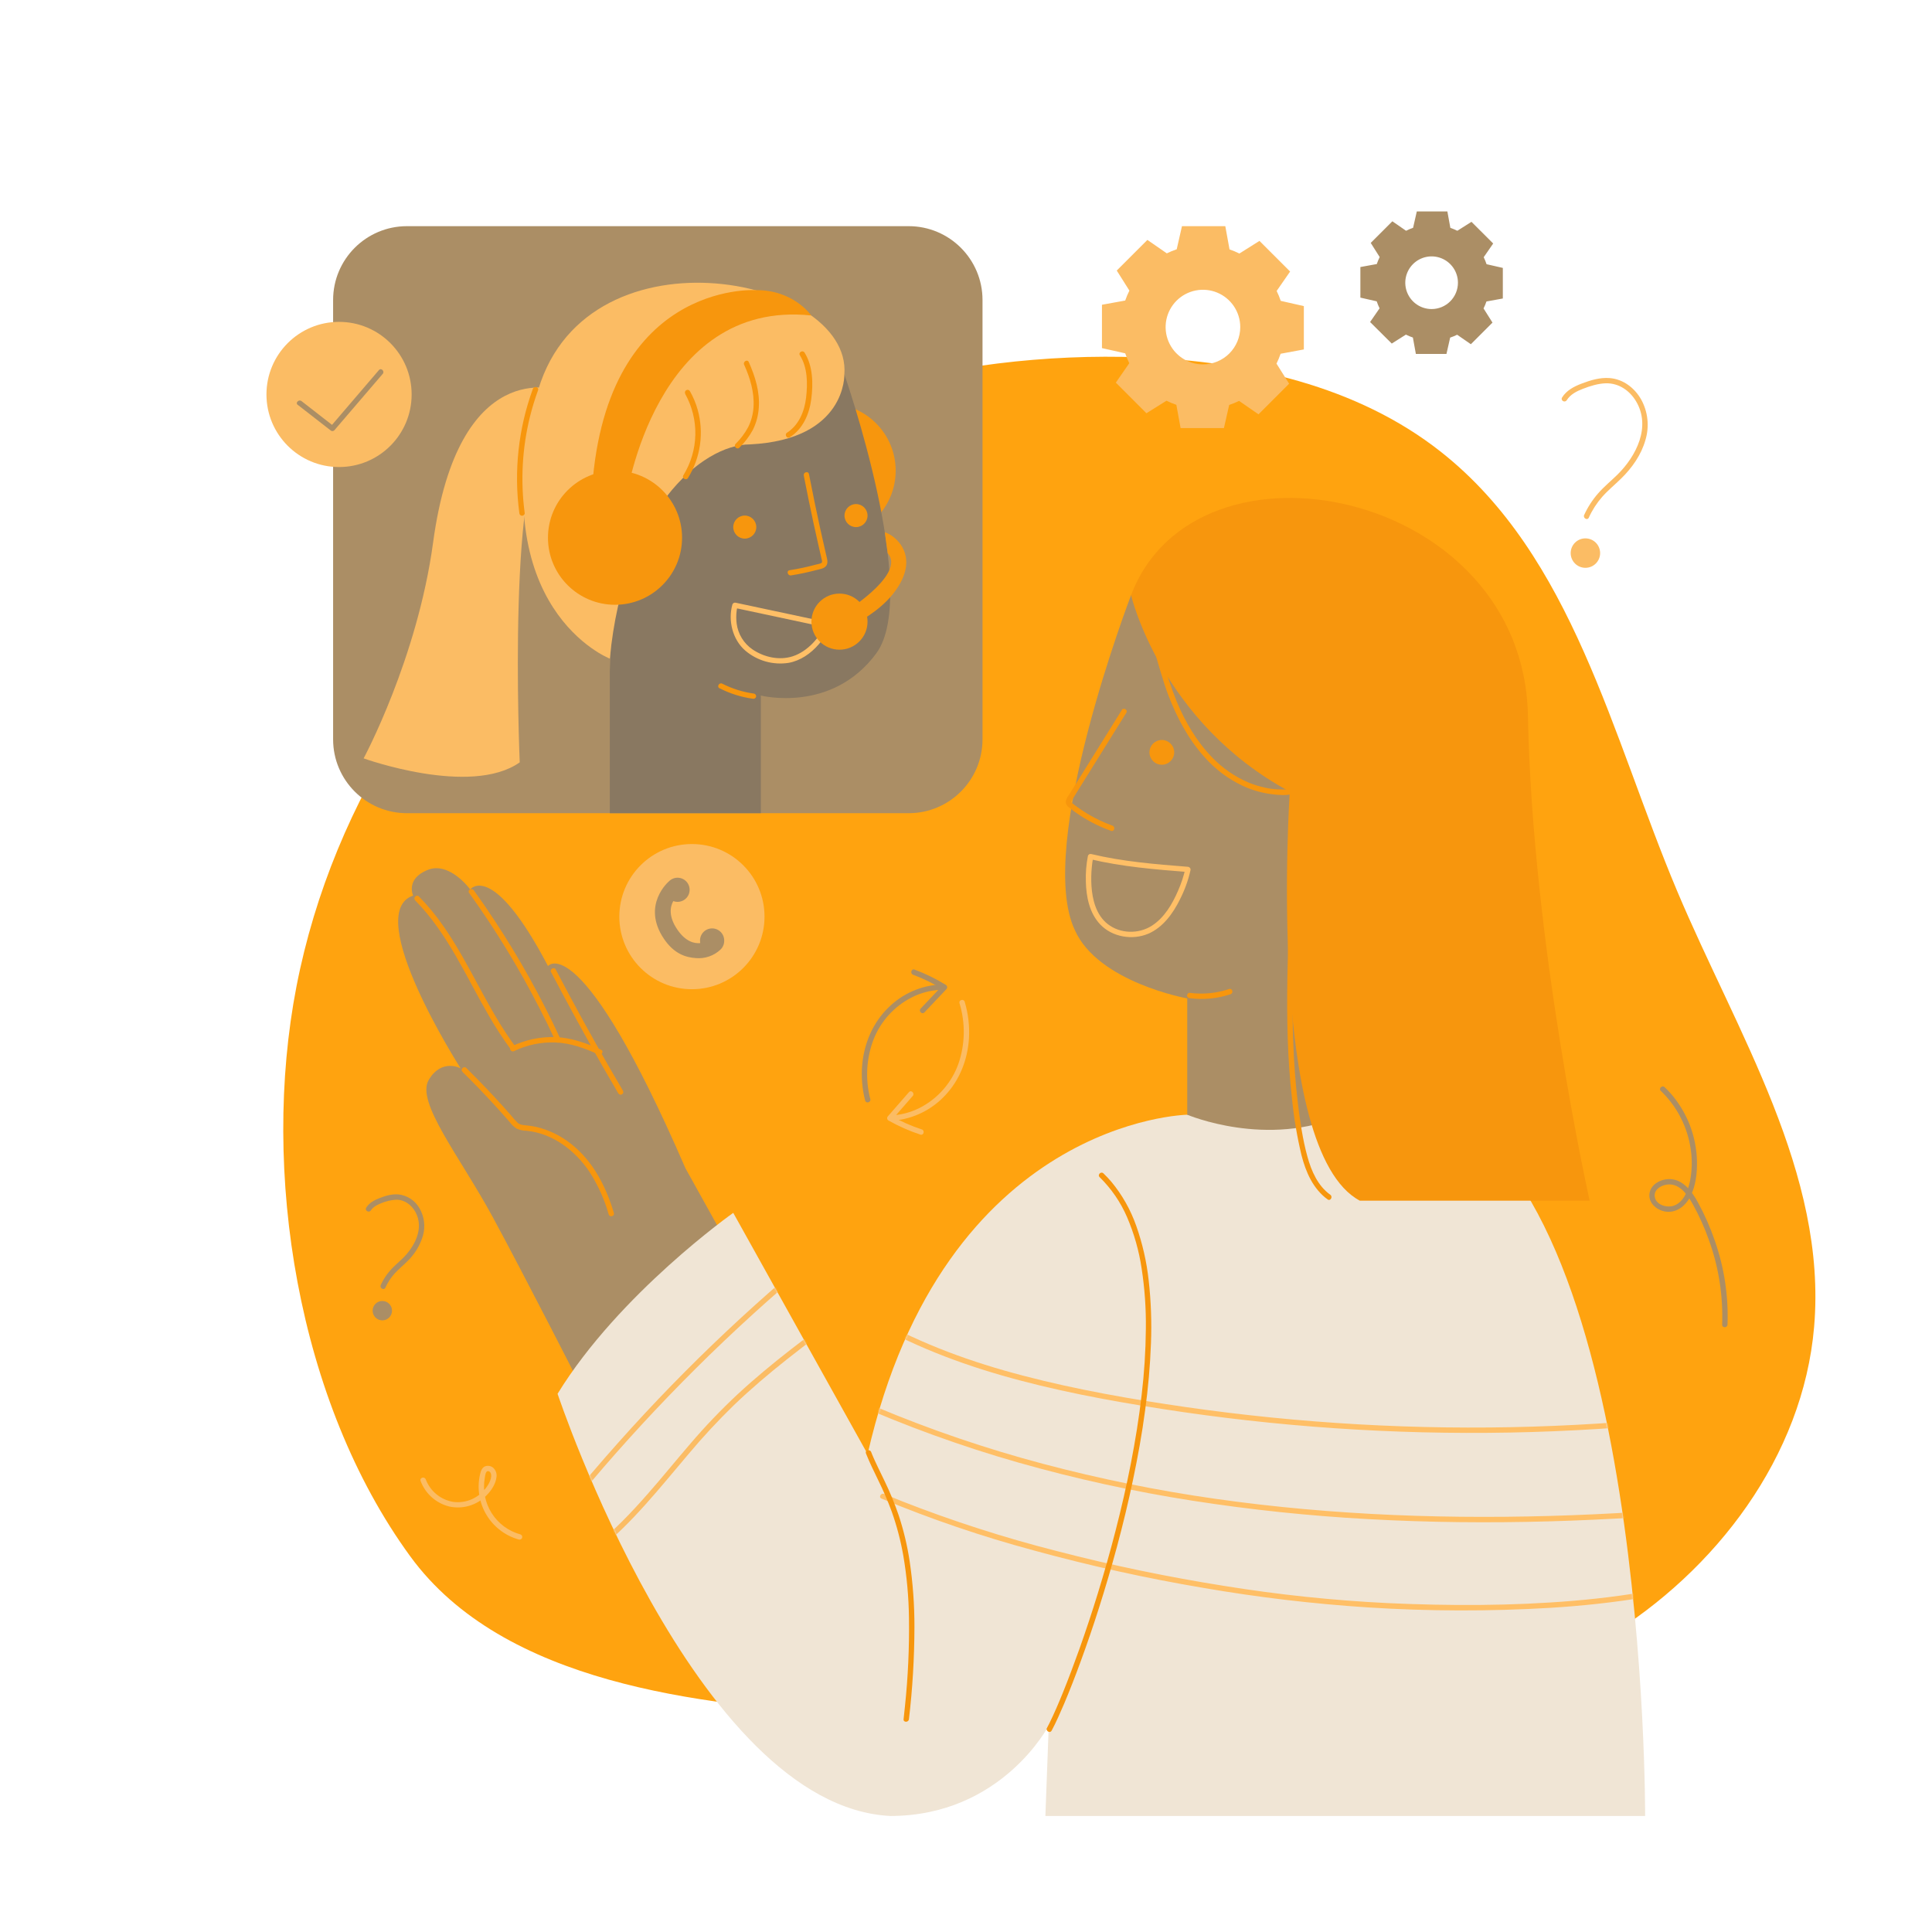 <svg xmlns="http://www.w3.org/2000/svg" fill="none" viewBox="0 0 1080 1080"><path fill="#ffa30f" d="M165.74 551.378C186.09 446.548 249.48 351.518 336 288.888C422.52 226.258 530.9 195.788 637.61 199.758C697.17 201.968 758.52 215.588 805.33 252.468C879.33 310.748 900.92 411.228 937.5 498.008C970.97 577.438 1021.45 655.888 1014.1 741.758C1007.91 813.968 959.37 878.108 897.46 915.758C835.55 953.408 761.76 967.398 689.32 969.558C616.88 971.718 544.63 962.828 472.32 958.128C392.22 952.928 281.46 941.518 229.32 869.978C166.2 783.458 145.71 654.568 165.74 551.378Z" class="colorD4E5D8 svgShape"/><path fill="#fbbc64" d="M728.86 195.342V171.112L715.94 168.182C715.302 166.287 714.54 164.437 713.66 162.642L721.18 151.792L704.05 134.662L692.83 141.722C691.042 140.837 689.198 140.068 687.31 139.422L684.95 126.422H660.73L657.79 139.352C655.896 139.988 654.046 140.746 652.25 141.622L641.4 134.112L624.27 151.232L631.34 162.452C630.436 164.247 629.654 166.101 629 168.002L616 170.362V194.592L629 197.512C629.636 199.402 630.395 201.25 631.27 203.042L623.76 213.892L640.86 231.002L652.07 224.002C653.859 224.885 655.703 225.654 657.59 226.302L659.96 239.302H684.18L687.12 226.372C689.012 225.74 690.86 224.981 692.65 224.102L703.51 231.612L720.63 214.492L713.57 203.272C714.455 201.484 715.223 199.64 715.87 197.752L728.86 195.342ZM672.45 203.702C668.324 203.702 664.291 202.478 660.861 200.186C657.43 197.894 654.757 194.636 653.178 190.825C651.599 187.013 651.186 182.819 651.991 178.772C652.796 174.726 654.782 171.009 657.7 168.092C660.617 165.174 664.334 163.188 668.38 162.383C672.427 161.578 676.621 161.991 680.433 163.57C684.244 165.149 687.502 167.822 689.794 171.253C692.087 174.683 693.31 178.716 693.31 182.842C693.31 188.374 691.112 193.68 687.2 197.592C683.288 201.504 677.982 203.702 672.45 203.702Z" class="colorFBB464 svgShape"/><path fill="#ab8e65" d="M840.09 166.863V149.763L831 147.693C830.556 146.355 830.021 145.049 829.4 143.783L834.7 136.123L822.57 124.003L814.65 129.003C813.392 128.372 812.092 127.828 810.76 127.373L809.09 118.203H792L789.93 127.333C788.583 127.799 787.27 128.357 786 129.003L778.34 123.703L766.25 135.793L771.25 143.703C770.628 144.968 770.087 146.27 769.63 147.603L760.46 149.273V166.373L769.59 168.443C770.036 169.781 770.57 171.087 771.19 172.353L765.89 180.013L778 192.053L785.91 187.053C787.172 187.682 788.475 188.227 789.81 188.683L791.48 197.853H808.58L810.65 188.723C811.987 188.277 813.294 187.743 814.56 187.123L822.22 192.423L834.31 180.333L829.31 172.413C829.941 171.155 830.486 169.855 830.94 168.523L840.09 166.863ZM800.27 172.763C797.361 172.761 794.517 171.897 792.099 170.28C789.68 168.663 787.795 166.366 786.681 163.678C785.568 160.991 785.275 158.034 785.841 155.18C786.407 152.326 787.806 149.704 789.861 147.645C791.916 145.586 794.535 144.182 797.387 143.61C800.24 143.038 803.198 143.325 805.888 144.433C808.578 145.541 810.879 147.422 812.5 149.837C814.122 152.252 814.992 155.094 815 158.003C815.005 159.94 814.628 161.86 813.89 163.651C813.152 165.442 812.068 167.07 810.699 168.441C809.331 169.812 807.705 170.9 805.915 171.642C804.126 172.383 802.207 172.764 800.27 172.763Z" class="color8665AB svgShape"/><path fill="#fbbc64" d="M875.83 223.703C877.83 220.493 881.34 218.703 884.76 217.383 888.91 215.783 893.32 214.383 897.76 214.263 904.93 214.133 911.01 218.323 914.59 224.363 923 238.553 914.72 254.953 904.12 265.363 900.56 268.853 896.67 272.023 893.38 275.783 890.202 279.409 887.567 283.478 885.56 287.863 884.76 289.603 887.35 291.133 888.15 289.373 890.062 285.149 892.586 281.231 895.64 277.743 898.85 274.103 902.64 271.023 906.08 267.653 912.25 261.653 917.47 254.303 919.82 245.933 920.944 242.198 921.313 238.277 920.904 234.398 920.495 230.52 919.318 226.761 917.44 223.343 913.75 216.843 907.44 211.963 899.82 211.343 894.45 210.913 889.07 212.543 884.1 214.443 879.85 216.073 875.68 218.233 873.2 222.213 872.2 223.853 874.76 225.363 875.79 223.723L875.83 223.703zM886.25 317.413C890.795 317.413 894.48 313.728 894.48 309.183 894.48 304.638 890.795 300.953 886.25 300.953 881.705 300.953 878.02 304.638 878.02 309.183 878.02 313.728 881.705 317.413 886.25 317.413z" class="colorFBB464 svgShape"/><path fill="#ab8e65" d="M207.3 676.65C208.59 674.65 210.82 673.52 212.99 672.65 215.706 671.471 218.613 670.793 221.57 670.65 226.24 670.65 230.09 673.6 232.27 677.59 237.27 686.77 231.66 697.08 224.93 703.59 222.64 705.81 220.17 707.84 218.07 710.24 215.95 712.657 214.192 715.369 212.85 718.29 212.04 720.03 214.63 721.56 215.44 719.81 216.746 716.909 218.497 714.23 220.63 711.87 222.84 709.45 225.4 707.39 227.7 705.07 231.786 701.157 234.788 696.25 236.41 690.83 237.147 688.271 237.359 685.589 237.032 682.946 236.706 680.303 235.848 677.753 234.51 675.45 233.289 673.277 231.56 671.434 229.47 670.077 227.379 668.72 224.991 667.891 222.51 667.66 218.88 667.41 215.19 668.54 211.85 669.87 209.03 670.99 206.39 672.46 204.72 675.08 203.72 676.71 206.27 678.22 207.31 676.59L207.3 676.65zM213.72 738.09C216.713 738.09 219.14 735.663 219.14 732.67 219.14 729.677 216.713 727.25 213.72 727.25 210.727 727.25 208.3 729.677 208.3 732.67 208.3 735.663 210.727 738.09 213.72 738.09zM507.95 126.43H227.49C204.692 126.43 186.21 144.911 186.21 167.71V413.3C186.21 436.098 204.692 454.58 227.49 454.58H507.95C530.748 454.58 549.23 436.098 549.23 413.3V167.71C549.23 144.911 530.748 126.43 507.95 126.43z" class="color8665AB svgShape"/><path fill="#f7960d" d="M463.21 300.593C483.91 300.593 500.69 283.812 500.69 263.113C500.69 242.413 483.91 225.633 463.21 225.633C442.51 225.633 425.73 242.413 425.73 263.113C425.73 283.812 442.51 300.593 463.21 300.593Z" class="color141C40 svgShape"/><path fill="#897861" d="M472 209.242C472 209.242 514.71 331.412 489.88 365.182C465.05 398.952 425.32 388.812 425.32 388.812V454.582H340.88V375.122L347.83 218.122L472 209.242Z" class="color89616B svgShape"/><path fill="#fbbc64" d="M472 209.236C472 209.236 473.31 245.736 419.26 248.416C391.99 248.416 348.67 285.886 340.89 368.176C340.89 368.176 270.21 340.746 299.65 222.316C324.09 123.996 476.28 154.076 472 209.236Z" class="colorFBB464 svgShape"/><path fill="#fbbc64" d="M311.69 218.093C311.69 218.093 256.31 198.353 242.1 303.283C233.31 368.183 203.27 423.933 203.27 423.933C203.27 423.933 263.09 445.533 290.53 426.163C290.53 426.163 282.97 251.413 308.34 246.413L311.69 218.093Z" class="colorFBB464 svgShape"/><path fill="#f7960d" d="M343.8 338.077C364.5 338.077 381.28 321.297 381.28 300.597C381.28 279.898 364.5 263.117 343.8 263.117C323.1 263.117 306.32 279.898 306.32 300.597C306.32 321.297 323.1 338.077 343.8 338.077Z" class="color141C40 svgShape"/><path fill="#f7960d" d="M350.07 278.349C350.07 278.349 366.17 167.179 453.47 176.349 453.47 176.349 443.54 161.819 422.12 162.189 422.12 162.189 336.53 156.979 330.65 278.359L350.07 278.349zM297.88 217.372C289.766 239.566 287.171 263.401 290.32 286.822 290.333 287.216 290.495 287.59 290.773 287.869 291.052 288.147 291.426 288.309 291.82 288.322 292.55 288.322 293.43 287.622 293.32 286.822 290.908 268.837 291.902 250.559 296.25 232.942 297.496 227.942 299.004 223.012 300.77 218.172 301.43 216.352 298.53 215.572 297.88 217.372zM447.15 198.622C451.49 205.432 451.52 214.522 450.61 222.292 449.73 229.842 446.61 237.632 439.97 241.862 438.35 242.862 439.85 245.482 441.49 244.452 448.81 239.802 452.4 231.552 453.49 223.212 454.62 214.672 454.49 204.602 449.74 197.102 448.74 195.482 446.11 196.982 447.15 198.622z" class="color141C40 svgShape"/><path fill="#f7960d" d="M416 203.919C419.33 211.339 421.75 219.359 421.22 227.569 420.991 231.474 419.97 235.291 418.22 238.789 416.369 242.23 414.009 245.373 411.22 248.109 409.87 249.489 411.98 251.609 413.34 250.229 416.325 247.312 418.856 243.965 420.85 240.299 422.759 236.46 423.884 232.278 424.16 227.999 424.84 219.099 422.16 210.419 418.56 202.389 417.78 200.629 415.19 202.159 415.97 203.909L416 203.919zM383 220.168C386.904 227.158 388.87 235.064 388.694 243.069 388.518 251.073 386.207 258.886 382 265.698 381 267.338 383.56 268.838 384.59 267.208 388.083 261.558 390.367 255.246 391.299 248.67 392.23 242.093 391.788 235.395 390 228.998 388.983 225.383 387.525 221.907 385.66 218.648 385.458 218.304 385.129 218.055 384.743 217.955 384.358 217.854 383.948 217.911 383.605 218.113 383.261 218.314 383.012 218.644 382.912 219.029 382.811 219.415 382.868 219.824 383.07 220.168H383zM402.23 384.73C408.046 387.714 414.324 389.695 420.8 390.59 421.176 390.686 421.575 390.636 421.916 390.451 422.257 390.265 422.516 389.958 422.64 389.59 422.742 389.205 422.689 388.796 422.492 388.451 422.296 388.105 421.972 387.85 421.59 387.74 415.374 386.899 409.343 385.019 403.75 382.18 402.03 381.3 400.51 383.89 402.23 384.77V384.73zM449.3 265.767C451.04 274.687 452.863 283.593 454.77 292.487 455.743 296.967 456.743 301.443 457.77 305.917 458.28 308.157 458.77 310.387 459.31 312.627 459.46 313.287 459.82 314.217 459.21 314.687 458.6 315.157 456.87 315.407 456 315.637 451.186 316.951 446.301 317.993 441.37 318.757 439.47 319.057 440.28 321.947 442.17 321.657 446.865 320.922 451.518 319.941 456.11 318.717 457.97 318.227 460.8 317.927 461.94 316.157 463.08 314.387 462.3 312.237 461.87 310.397 459.63 300.737 457.507 291.07 455.5 281.397 454.373 275.943 453.28 270.483 452.22 265.017 451.85 263.127 448.96 263.927 449.32 265.817L449.3 265.767zM416.33 301.091C419.887 301.091 422.77 298.208 422.77 294.651 422.77 291.094 419.887 288.211 416.33 288.211 412.773 288.211 409.89 291.094 409.89 294.651 409.89 298.208 412.773 301.091 416.33 301.091zM478.52 294.653C482.077 294.653 484.96 291.77 484.96 288.213 484.96 284.657 482.077 281.773 478.52 281.773 474.963 281.773 472.08 284.657 472.08 288.213 472.08 291.77 474.963 294.653 478.52 294.653z" class="color141C40 svgShape"/><path fill="#ffbf66" d="M463.24 348.001L411.24 336.921C410.857 336.825 410.452 336.88 410.109 337.076C409.766 337.272 409.512 337.592 409.4 337.971C406.88 346.921 409.53 357.581 416.62 363.691C419.927 366.508 423.802 368.577 427.982 369.76C432.162 370.942 436.548 371.208 440.84 370.541C447.47 369.341 453.24 365.301 457.59 360.281C460.276 357.273 462.494 353.879 464.17 350.211C464.93 348.451 462.34 346.921 461.58 348.691C458.19 356.541 451.38 364.181 443.13 366.871C435.64 369.311 427.13 367.401 420.7 363.061C418.272 361.409 416.222 359.261 414.686 356.758C413.15 354.255 412.163 351.454 411.79 348.541C411.495 346.19 411.495 343.812 411.79 341.461C411.802 341.313 411.822 341.167 411.85 341.021C411.85 340.841 411.9 340.671 411.93 340.491L412.11 339.561C412.17 339.291 412.23 339.021 412.3 338.761L410.45 339.761L462.45 350.851C464.33 351.331 465.13 348.441 463.24 348.001Z" class="colorFCB664 svgShape"/><path fill="#f7960d" d="M475.51 339.998C475.51 339.998 506.13 320.238 496.21 309.208L494.6 297.578C499.73 298.788 515.91 310.768 499.31 331.858C491.11 342.278 478.06 348.588 478.06 348.588L475.51 339.998Z" class="color141C40 svgShape"/><path fill="#f7960d" d="M469.28 363.18C477.94 363.18 484.96 356.16 484.96 347.5C484.96 338.84 477.94 331.82 469.28 331.82C460.62 331.82 453.6 338.84 453.6 347.5C453.6 356.16 460.62 363.18 469.28 363.18Z" class="color141C40 svgShape"/><path fill="#fbbc64" d="M189.53 261.082C211.942 261.082 230.11 242.914 230.11 220.502C230.11 198.09 211.942 179.922 189.53 179.922C167.118 179.922 148.95 198.09 148.95 220.502C148.95 242.914 167.118 261.082 189.53 261.082Z" class="colorFBB464 svgShape"/><path fill="#ab8e65" d="M166.44 226.307L184.76 240.557C185.045 240.831 185.425 240.984 185.82 240.984 186.215 240.984 186.595 240.831 186.88 240.557L213.94 208.997C215.19 207.547 213.08 205.407 211.82 206.877L184.76 238.487H186.88L168.56 224.227C167.06 223.057 164.92 225.167 166.44 226.357V226.307zM325.57 776.662C325.57 776.662 293.26 713.132 275.14 679.802 257.02 646.472 232.39 616.032 239.64 603.722 246.89 591.412 257.48 597.192 257.48 597.192 257.48 597.192 202 510.572 230.94 500.622 230.94 500.622 226.59 491.402 238.94 486.332 251.29 481.262 262.85 497.202 262.85 497.202 262.85 497.202 275.17 480.632 306.33 540.002 306.33 540.002 324.44 517.492 383.14 653.002L412.14 705.172 325.57 776.662z" class="color8665AB svgShape"/><path fill="#f0e5d5" d="M663.67 623.146C663.67 623.146 527.87 625.546 485 812.836L409.89 677.996C409.89 677.996 346.14 722.996 311.69 779.136C311.69 779.136 388.4 1009.51 497.63 1015.14C560.04 1015.14 586.26 964.576 586.26 964.576L584.38 1015.14H919.63C919.63 1015.14 921.2 665.136 799.87 617.406L663.67 623.146Z" class="colorF0E6D5 svgShape"/><mask id="a" style="mask-type:luminance" width="609" height="399" x="311" y="617" maskUnits="userSpaceOnUse"><path fill="#ffffff" d="M663.67 623.146C663.67 623.146 527.87 625.546 485 812.836L409.89 677.996C409.89 677.996 346.14 722.996 311.69 779.136C311.69 779.136 388.4 1009.51 497.63 1015.14C560.04 1015.14 586.26 964.576 586.26 964.576L584.38 1015.14H919.63C919.63 1015.14 921.2 665.136 799.87 617.406L663.67 623.146Z" class="colorfff svgShape"/></mask><g mask="url(#a)" fill="#000000" class="color000 svgShape"><path fill="#ffbf66" d="M478.58 733.832C503.58 749.482 531.19 760.532 559.48 768.712 588.95 777.232 619.22 782.862 649.48 787.582 681.526 792.576 713.753 796.179 746.16 798.392 778.72 800.612 811.333 801.419 844 800.812 876.76 800.192 909.45 798.146 942.07 794.672 946.07 794.252 950.043 793.806 953.99 793.332 955.89 793.112 955.91 790.112 953.99 790.332 921.756 794.112 889.4 796.499 856.92 797.492 824.44 798.486 791.996 798.062 759.59 796.222 727.163 794.389 694.856 791.159 662.67 786.532 632.26 782.142 601.85 776.832 572.11 769.052 543.46 761.562 515.31 751.502 489.5 736.832 486.34 735.042 483.23 733.172 480.14 731.242 478.5 730.242 476.99 732.812 478.63 733.832H478.58zM476.56 783.997C506.653 797.34 537.642 808.564 569.3 817.588 601.239 826.661 633.703 833.774 666.51 838.887 699.172 843.98 732.071 847.425 765.08 849.207 798.56 851.067 832.08 851.387 865.63 850.457 899.18 849.527 932.3 847.367 965.51 844.247 969.69 843.854 973.863 843.444 978.03 843.017 979.93 842.827 979.95 839.827 978.03 840.017 945.03 843.367 911.89 845.787 878.72 847.017 845.55 848.247 812.24 848.307 779.02 846.887 745.8 845.467 712.62 842.567 679.7 837.887 647.107 833.264 614.817 826.712 583 818.267 551.166 809.823 519.958 799.177 489.6 786.407 485.74 784.774 481.9 783.107 478.08 781.407 476.33 780.637 474.8 783.217 476.56 783.997zM492.74 837.709C520.468 849.228 548.923 858.916 577.92 866.709 609.13 875.266 640.75 882.252 672.66 887.639 703.085 892.903 733.768 896.545 764.58 898.549 798.613 900.731 832.748 900.808 866.79 898.779 902.2 896.579 937.6 891.299 971.46 880.489 975.62 879.156 979.757 877.743 983.87 876.249 985.67 875.599 984.87 872.699 983.07 873.359 949.75 885.439 914.7 891.889 879.45 894.859 844.96 897.749 810.12 897.719 775.55 896.139 745.133 894.641 714.823 891.456 684.76 886.599 653.18 881.599 621.82 875.129 590.89 867.079 561.442 859.598 532.489 850.286 504.2 839.199 500.867 837.866 497.55 836.506 494.25 835.119 492.49 834.369 490.96 836.959 492.74 837.709z" class="colorFCB664 svgShape"/><path fill="#fbbc64" d="M316.43 845.309C334.65 822.803 353.82 801.113 373.94 780.239 394.06 759.366 415.043 739.419 436.89 720.399 449.17 709.733 461.71 699.339 474.51 689.219 476.02 688.019 473.89 685.909 472.38 687.089 449.647 705.029 427.717 723.926 406.59 743.779 385.463 763.633 365.267 784.373 346 805.999 335.153 818.139 324.603 830.546 314.35 843.219 313.14 844.699 315.25 846.839 316.47 845.339L316.43 845.309zM334.68 866.357C353.83 850.937 369.03 831.478 384.87 812.838 392.913 803.232 401.444 794.047 410.43 785.318 419.83 776.318 429.78 767.887 439.99 759.807 451.55 750.637 463.46 741.907 475.36 733.177 476.9 732.047 475.36 729.448 473.84 730.588 452.73 746.078 431.55 761.587 412.32 779.417 403.038 788.087 394.25 797.271 386 806.927 377.93 816.287 370.16 825.927 362 835.188 352.91 845.567 343.33 855.567 332.56 864.188 331.05 865.408 333.19 867.518 334.68 866.318V866.357z" class="colorFBB464 svgShape"/></g><path fill="#ab8e65" d="M632.27 332.711C632.27 332.711 578.45 472.891 600.88 520.001C613.88 549.161 663.67 558.131 663.67 558.131V623.131C663.67 623.131 708.53 642.191 751.14 623.131L768 398.871C768 398.871 700.68 339.441 632.27 332.711Z" class="color8665AB svgShape"/><path fill="#f7960d" d="M632.27 332.712C632.27 332.712 648.89 403.832 721 442.542 721 442.542 707.34 643.022 760.13 671.172H888.63C888.63 671.172 856.6 528.482 854.12 400.002 851.67 273.502 668.67 236.552 632.27 332.712zM627.09 396.913L607.19 428.913 597.19 444.913C596.414 445.88 595.919 447.043 595.76 448.273 595.796 448.869 595.968 449.45 596.262 449.969 596.557 450.489 596.967 450.935 597.46 451.273 599.612 453.013 601.858 454.632 604.19 456.123 609.48 459.533 615.144 462.324 621.07 464.443 622.89 465.093 623.68 462.193 621.87 461.543 616.954 459.772 612.224 457.522 607.75 454.823 605.563 453.489 603.437 452.056 601.37 450.523 600.88 450.163 600.37 449.793 599.93 449.423 599.64 449.193 598.93 448.752 598.8 448.362 598.67 447.972 599.3 447.182 599.51 446.833 599.91 446.202 600.3 445.563 600.69 444.933L619.15 415.253 629.63 398.413C630.63 396.773 628.05 395.263 627.04 396.903L627.09 396.913z" class="color141C40 svgShape"/><path fill="#ffbf66" d="M664 484.543C645.89 483.113 627.71 481.653 610 477.413C609.624 477.31 609.222 477.356 608.879 477.543C608.535 477.729 608.278 478.041 608.16 478.413C607.221 483.173 606.832 488.025 607 492.873C607.2 501.283 609 510.413 615 516.733C621.7 523.843 633 525.733 641.92 521.943C650.09 518.413 655.71 510.633 659.54 502.883C662.169 497.755 664.151 492.32 665.44 486.703L665.5 486.433C665.91 484.553 663.02 483.753 662.61 485.643C661.638 489.918 660.252 494.088 658.47 498.093C655.29 505.443 650.82 513.023 643.93 517.463C636.53 522.233 626.22 522.053 619.2 516.533C612.8 511.533 610.61 502.943 610.13 495.163C609.923 491.71 609.987 488.247 610.32 484.803L610.53 482.853C610.63 482.063 610.6 482.263 610.72 481.483C610.84 480.703 611.01 480.163 611.05 479.483C611.062 479.399 611.079 479.316 611.1 479.233L609.26 480.233C627.26 484.533 645.69 486.023 664.06 487.473C666 487.693 665.94 484.693 664 484.543Z" class="colorFCB664 svgShape"/><path fill="#f7960d" d="M665.05 558C672.738 559.003 680.553 558.237 687.9 555.76 689.72 555.14 688.9 552.24 687.1 552.86 680.011 555.254 672.467 555.986 665.05 555 664.24 554.89 663.56 555.77 663.55 556.5 663.558 556.895 663.718 557.272 663.998 557.552 664.278 557.832 664.655 557.992 665.05 558zM649.47 427.488C653.292 427.488 656.39 424.39 656.39 420.568 656.39 416.747 653.292 413.648 649.47 413.648 645.648 413.648 642.55 416.747 642.55 420.568 642.55 424.39 645.648 427.488 649.47 427.488zM634.46 335.547C638.813 344.295 642.358 353.423 645.05 362.817 647.68 371.507 649.92 380.297 653.18 388.817 657.93 401.187 664.26 413.127 673.18 423.057 679.156 429.892 686.479 435.42 694.69 439.297 700.39 441.933 706.497 443.58 712.75 444.167 715.45 444.397 718.68 444.707 721.36 444.027H721.48C723.38 443.707 722.57 440.817 720.68 441.137 720.16 441.227 720.96 441.137 720.6 441.137 720.24 441.137 719.71 441.237 719.26 441.267 717.635 441.367 716.005 441.367 714.38 441.267 712.007 441.164 709.648 440.853 707.33 440.337 704.195 439.68 701.126 438.743 698.16 437.537 690.417 434.274 683.424 429.462 677.61 423.397 668.9 414.487 662.52 403.477 657.73 392.037 654.559 384.059 651.851 375.906 649.62 367.617 647.099 358.383 643.952 349.332 640.2 340.527 639.233 338.34 638.197 336.183 637.09 334.057 636.2 332.347 633.61 333.857 634.5 335.567L634.46 335.547zM720.57 512.401C719.83 535.101 719.1 557.821 719.85 580.531 720.22 591.841 720.96 603.151 722.26 614.401 723.301 624.962 725.066 635.44 727.54 645.761 729.96 655.211 734.02 664.601 742.14 670.481 743.71 671.621 745.21 669.011 743.66 667.891 736.66 662.891 733.1 654.661 730.87 646.621 728.14 636.761 726.7 626.461 725.48 616.331 722.82 594.331 722.33 572.051 722.61 549.871 722.76 537.381 723.16 524.871 723.61 512.401 723.67 510.471 720.67 510.471 720.61 512.401H720.57zM258.49 599.14C264.603 605.14 270.56 611.31 276.36 617.65 279.26 620.81 282.117 624.007 284.93 627.24 285.996 628.699 287.322 629.95 288.84 630.93 290.548 631.673 292.387 632.071 294.25 632.1 308.99 633.49 321.63 643.2 329.62 655.24 334.324 662.536 337.91 670.494 340.26 678.85 340.81 680.7 343.7 679.91 343.15 678.05 338.86 663.53 331.61 649.27 319.55 639.7 313.835 635.054 307.156 631.74 300 630 298.243 629.604 296.463 629.317 294.67 629.14 292.82 628.95 290.83 628.94 289.36 627.65 287.936 626.234 286.6 624.731 285.36 623.15 283.893 621.484 282.41 619.817 280.91 618.15 274.357 610.91 267.6 603.86 260.64 597 259.27 595.64 257.14 597.76 258.52 599.12L258.49 599.14zM232 503.242C250.25 521.682 260.54 545.922 273.42 568.042 277.077 574.396 281.083 580.542 285.42 586.452 286.55 587.982 289.16 586.452 288.01 584.932 272.45 563.932 262.89 539.302 248.01 517.932 243.894 511.949 239.271 506.332 234.19 501.142 232.83 499.762 230.71 501.892 232.07 503.262L232 503.242zM262.24 499.16C276.997 519.669 290.178 541.268 301.67 563.77 304.78 569.77 307.77 575.9 310.59 582.08 311.38 583.83 313.97 582.31 313.18 580.57 302.601 557.625 290.3 535.515 276.38 514.43 272.66 508.743 268.81 503.146 264.83 497.64 263.71 496.1 261.1 497.59 262.24 499.16zM308.08 543.463C317.413 561.309 327.08 578.976 337.08 596.463 339.9 601.389 342.753 606.303 345.64 611.203 345.842 611.546 346.171 611.796 346.557 611.896 346.942 611.996 347.352 611.939 347.695 611.738 348.038 611.536 348.288 611.206 348.388 610.821 348.488 610.436 348.432 610.026 348.23 609.683 338.017 592.349 328.153 574.799 318.64 557.033 315.973 552.026 313.307 546.999 310.64 541.953 309.74 540.243 307.15 541.763 308.05 543.473L308.08 543.463z" class="color141C40 svgShape"/><path fill="#f7960d" d="M287.39 587.561C294.588 584.091 302.526 582.44 310.51 582.751 318.99 583.071 326.81 585.981 334.51 589.421 336.26 590.201 337.78 587.621 336.02 586.831 327.86 583.171 319.58 580.091 310.55 579.751 302.021 579.45 293.548 581.253 285.88 585.001 284.14 585.851 285.66 588.431 287.39 587.591V587.561zM484.09 812.508C486.09 817.568 488.51 822.428 490.87 827.318 493.71 833.052 496.244 838.934 498.46 844.938 501.306 852.942 503.473 861.171 504.94 869.538 506.918 881.123 507.982 892.846 508.12 904.598 508.345 921.048 507.594 937.497 505.87 953.858 505.63 956.258 505.377 958.651 505.11 961.038 504.9 962.948 507.9 962.938 508.11 961.038 510.112 943.974 511.137 926.809 511.18 909.628 511.211 897.298 510.319 884.984 508.51 872.788 507.179 863.959 505.095 855.261 502.28 846.788 500.079 840.389 497.498 834.128 494.55 828.038 493.33 825.468 492.07 822.918 490.84 820.358 490.27 819.158 489.7 817.968 489.15 816.758 488.87 816.158 488.6 815.558 488.34 814.958 488.05 814.308 487.82 813.758 487.68 813.408 487.44 812.838 487.21 812.258 486.98 811.678 486.29 809.898 483.38 810.678 484.09 812.478V812.508zM587.86 967.462C590.47 962.582 592.67 957.462 594.86 952.392 598.11 944.692 601.12 936.902 603.99 929.062 607.63 919.162 611.047 909.182 614.24 899.122 617.88 887.695 621.267 876.189 624.4 864.602 627.74 852.172 630.78 839.602 633.4 827.052 636.02 814.502 638.4 801.522 640.09 788.642 641.833 776.103 642.938 763.483 643.4 750.832 643.856 739.174 643.435 727.497 642.14 715.902 641.006 705.425 638.657 695.116 635.14 685.182 632.002 676.257 627.314 667.957 621.29 660.662 619.887 659.005 618.398 657.423 616.83 655.922 615.44 654.592 613.31 656.712 614.71 658.052 621.201 664.411 626.394 671.971 630 680.312 633.965 689.534 636.718 699.232 638.19 709.162 639.91 720.357 640.696 731.676 640.54 743.002 640.424 755.309 639.636 767.601 638.18 779.822 636.71 792.612 634.64 805.342 632.18 817.982 629.72 830.622 626.83 843.122 623.63 855.572 620.61 867.312 617.31 878.979 613.73 890.572 610.53 900.959 607.117 911.275 603.49 921.522 600.49 929.852 597.43 938.132 594.11 946.322 591.8 952.002 589.4 957.662 586.69 963.162 586.23 964.082 585.77 965.002 585.28 965.912 584.37 967.612 586.96 969.132 587.87 967.422L587.86 967.462z" class="color141C40 svgShape"/><path fill="#fbbc64" d="M386.79 552.98C409.202 552.98 427.37 534.812 427.37 512.4C427.37 489.989 409.202 471.82 386.79 471.82C364.378 471.82 346.21 489.989 346.21 512.4C346.21 534.812 364.378 552.98 386.79 552.98Z" class="colorFBB464 svgShape"/><path fill="#ab8e65" d="M404.83 526.002C404.865 525.093 404.716 524.186 404.392 523.336C404.069 522.486 403.577 521.71 402.946 521.055C402.315 520.399 401.559 519.878 400.722 519.522C399.885 519.166 398.985 518.982 398.075 518.982C397.165 518.982 396.265 519.166 395.428 519.522C394.591 519.878 393.835 520.399 393.204 521.055C392.573 521.71 392.081 522.486 391.757 523.336C391.434 524.186 391.285 525.093 391.32 526.002C391.321 526.408 391.358 526.813 391.43 527.212C388.16 527.512 383.35 526.452 378.75 519.802C373.49 512.212 374.66 506.802 376.37 503.712C377.51 504.143 378.745 504.258 379.945 504.043C381.144 503.829 382.263 503.294 383.183 502.495C384.104 501.696 384.79 500.663 385.171 499.505C385.551 498.348 385.611 497.109 385.344 495.92C385.077 494.731 384.493 493.636 383.654 492.752C382.815 491.868 381.753 491.228 380.58 490.899C379.406 490.57 378.166 490.565 376.99 490.884C375.814 491.203 374.746 491.835 373.9 492.712C373.9 492.712 358.43 505.852 371.08 524.712C376.85 533.322 383.51 535.222 389.03 535.582C391.533 535.802 394.055 535.489 396.428 534.663C398.802 533.838 400.974 532.518 402.8 530.792C403.439 530.168 403.947 529.423 404.296 528.601C404.644 527.778 404.826 526.895 404.83 526.002Z" class="color8665AB svgShape"/><path fill="#fbbc64" d="M235.1 827.829C236.416 831.37 238.584 834.533 241.413 837.038C244.242 839.543 247.645 841.312 251.32 842.189C255.018 842.969 258.853 842.802 262.468 841.702C266.084 840.602 269.363 838.606 272 835.899C274.6 833.269 277 829.689 277.49 825.969C277.683 825.01 277.633 824.018 277.345 823.084C277.057 822.149 276.54 821.302 275.84 820.619C275.221 820.042 274.453 819.649 273.622 819.485C272.792 819.321 271.932 819.391 271.14 819.689C269.23 820.529 268.67 822.689 268.27 824.519C266.601 832.185 267.933 840.199 271.992 846.914C276.05 853.628 282.527 858.532 290.09 860.619C290.469 860.712 290.869 860.653 291.206 860.456C291.542 860.259 291.789 859.938 291.893 859.562C291.997 859.186 291.95 858.784 291.763 858.442C291.576 858.1 291.263 857.844 290.89 857.729C284.229 855.9 278.494 851.645 274.813 845.801C271.132 839.956 269.772 832.946 271 826.149C271.18 825.149 271.38 822.419 272.7 822.369C274.24 822.309 274.7 824.179 274.57 825.369C274.26 828.429 272.09 831.519 270.01 833.669C267.891 835.899 265.274 837.596 262.373 838.62C259.472 839.644 256.369 839.965 253.32 839.559C249.893 838.982 246.677 837.519 243.99 835.316C241.303 833.113 239.238 830.246 238 826.999C237.35 825.199 234.45 825.999 235.11 827.799L235.1 827.829Z" class="colorFBB464 svgShape"/><path fill="#ab8e65" d="M928.45 609.847C937.467 618.541 943.332 629.99 945.12 642.387C946.045 648.481 945.875 654.692 944.62 660.727C943.52 665.727 941.08 672.037 935.77 673.947C932.06 675.277 926.12 673.767 925.11 669.447C923.95 664.447 929.99 661.747 934.05 662.137C939.98 662.697 943.89 668.807 946.48 673.517C949.899 679.736 952.812 686.22 955.19 692.907C960.736 708.131 963.283 724.285 962.69 740.477C962.6 742.407 965.6 742.397 965.69 740.477C966.28 724.545 963.879 708.644 958.61 693.597C956.054 686.137 952.863 678.91 949.07 671.997C946.07 666.507 941.58 660.177 934.86 659.237C929.74 658.517 923.22 661.237 922.15 666.747C921.08 672.257 926 676.587 931.15 677.297C937.38 678.147 942.41 673.937 945.05 668.597C947.98 662.677 948.75 655.657 948.62 649.127C948.312 635.22 943.15 621.859 934.03 611.357C932.917 610.097 931.75 608.887 930.53 607.727C929.13 606.397 927.01 608.517 928.41 609.847H928.45Z" class="color8665AB svgShape"/><path fill="#fbbc64" d="M536.38 560.869C539.768 571.988 539.526 583.896 535.69 594.869C532.059 604.839 524.997 613.19 515.77 618.429C510.803 621.25 505.282 622.956 499.59 623.429C497.67 623.579 497.66 626.579 499.59 626.429C510.568 625.439 520.795 620.432 528.31 612.369C536.5 603.729 540.94 592.259 541.66 580.449C542.059 573.545 541.25 566.624 539.27 559.999C538.73 558.149 535.83 558.939 536.38 560.799V560.869Z" class="colorFBB464 svgShape"/><path fill="#fbbc64" d="M515.3 631.363C509.356 629.402 503.619 626.863 498.17 623.783L498.47 626.133L510.24 612.633C511.5 611.183 509.39 609.053 508.12 610.513L496.35 624.003C496.19 624.167 496.07 624.365 495.997 624.582C495.925 624.799 495.902 625.029 495.931 625.256C495.96 625.483 496.039 625.7 496.164 625.892C496.288 626.084 496.454 626.245 496.65 626.363C502.334 629.564 508.316 632.207 514.51 634.253C516.34 634.853 517.13 631.963 515.3 631.353V631.363Z" class="colorFBB464 svgShape"/><path fill="#ab8e65" d="M486.51 614.411C483.595 603.264 484.274 591.481 488.45 580.742C492.431 570.832 499.827 562.673 509.3 557.742C514.419 555.081 520.057 553.573 525.82 553.322C527.75 553.252 527.75 550.252 525.82 550.322C514.717 550.907 504.226 555.593 496.38 563.471C487.92 571.821 483.15 583.121 482 594.861C481.368 601.68 481.912 608.557 483.61 615.192C484.09 617.062 486.98 616.272 486.51 614.392V614.411Z" class="color8665AB svgShape"/><path fill="#ab8e65" d="M510.42 544.881C516.282 547.085 521.915 549.855 527.24 553.151L526.94 550.801L514.64 563.801C513.32 565.211 515.44 567.331 516.76 565.931L529.06 552.931C529.217 552.766 529.336 552.567 529.406 552.35C529.477 552.133 529.498 551.903 529.469 551.677C529.439 551.451 529.359 551.234 529.235 551.043C529.11 550.851 528.945 550.69 528.75 550.571C523.202 547.147 517.33 544.276 511.22 542.001C509.41 541.321 508.63 544.221 510.42 544.891V544.881Z" class="color8665AB svgShape"/></svg>